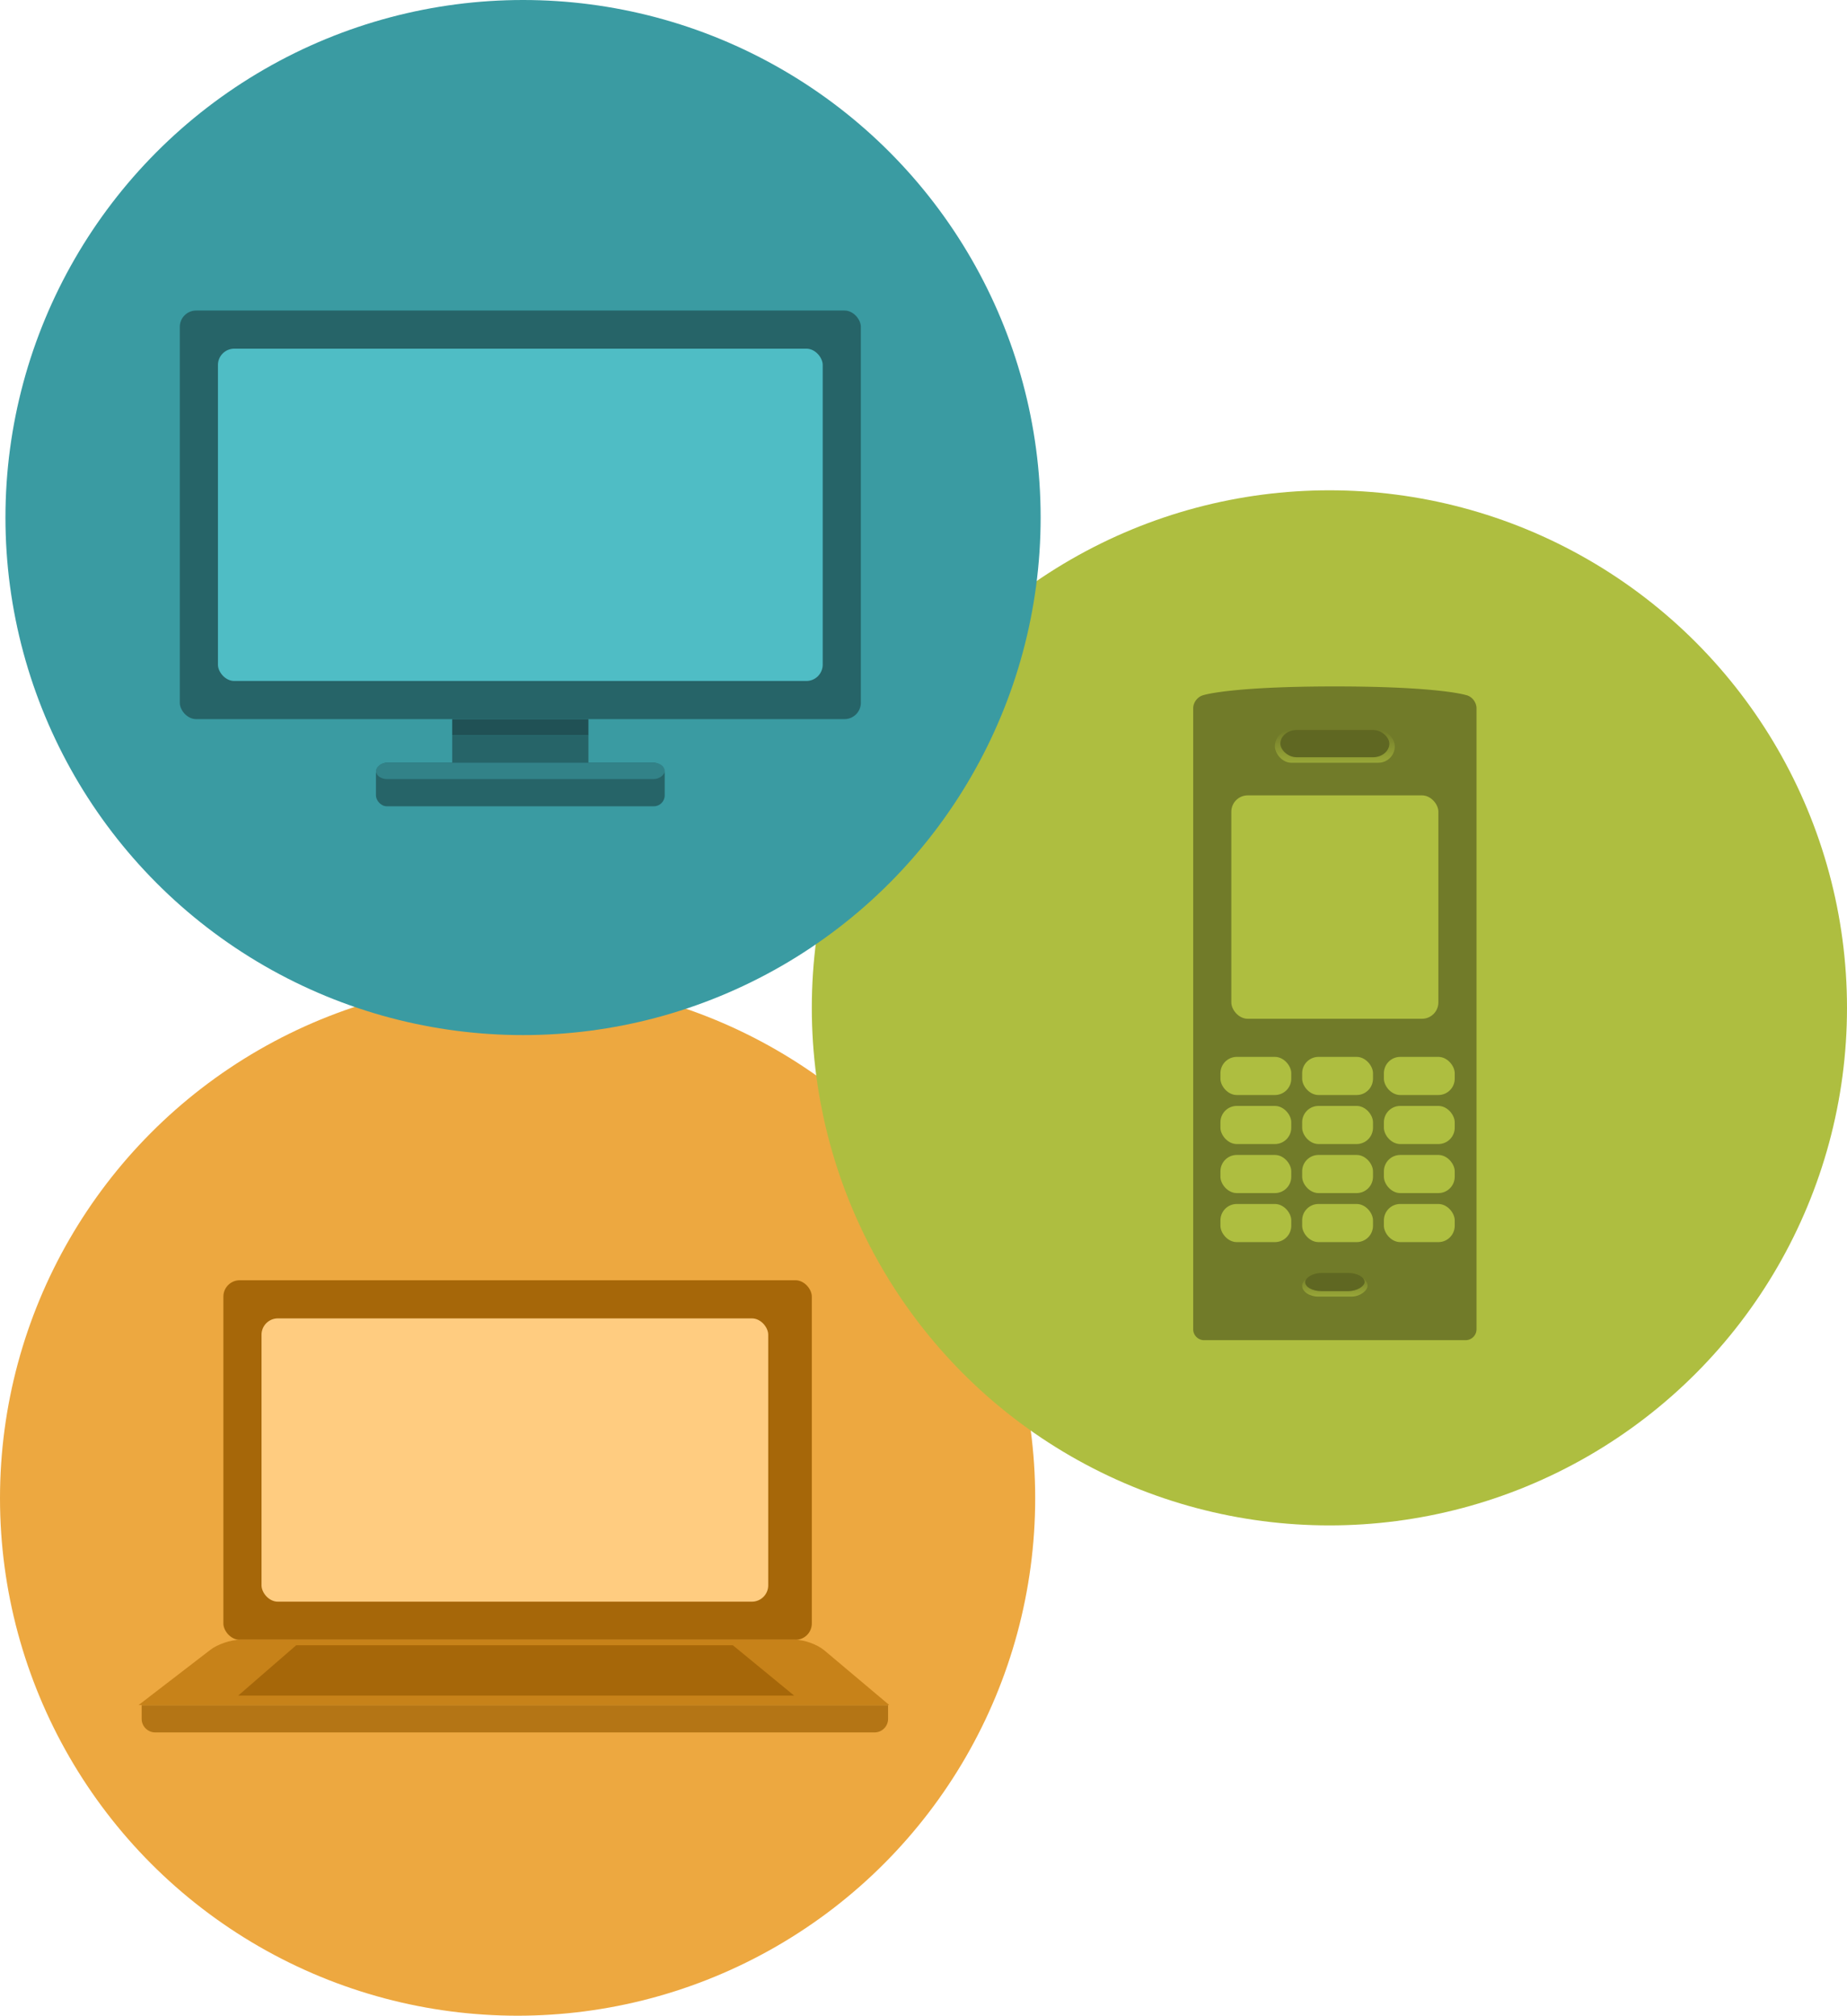 <svg width="339" height="370" viewBox="0 0 339 370" xmlns="http://www.w3.org/2000/svg"><title>cabletv_vectors</title><defs><linearGradient x1="50%" y1="0%" x2="50%" y2="100%" id="a"><stop stop-color="#717B29" offset="0%"/><stop stop-color="#99A738" offset="100%"/></linearGradient><linearGradient x1="50%" y1="100%" x2="50%" y2="0%" id="b"><stop stop-color="#717B29" offset="0%"/><stop stop-color="#99A738" offset="100%"/></linearGradient></defs><g fill="none" fill-rule="evenodd"><circle fill="#EDA840" cx="95" cy="275" r="95"/><g transform="translate(25 235)"><path d="M1 78v2.5C1 81.88 2.123 83 3.495 83h132.01A2.491 2.491 0 0 0 138 80.5V78H1z" fill="#B47515"/><rect fill="#A66709" x="16" width="108" height="66" rx="3"/><path d="M19.001 66c-1.657 0-4.07.823-5.38 1.831L.443 77.973h137.772L126.3 67.937c-1.27-1.07-3.646-1.937-5.301-1.937H19z" fill="#C78219"/><path d="M29.365 67L18.72 76.238h102.036L109.506 67h-80.14z" fill="#A66709"/><rect fill="#FFCC80" x="23" y="7" width="93" height="52" rx="3"/></g><circle fill="#AEBE40" cx="244" cy="185" r="95"/><g transform="translate(219 126)"><path d="M26 0C6.906 0 1.95 1.578 1.95 1.578.874 1.811 0 2.898 0 3.998v114.003C0 119.105.903 120 2.007 120h47.986A2.005 2.005 0 0 0 52 118.001V4c0-1.104-.864-2.206-1.95-2.42C50.05 1.578 45.093 0 26 0z" fill="#717B29"/><rect fill="#AEBE40" x="7" y="20" width="38" height="41" rx="3"/><g transform="translate(5 68)" fill="#AEBE40"><rect width="13" height="7" rx="3"/><rect x="15" width="13" height="7" rx="3"/><rect x="30" width="13" height="7" rx="3"/><rect y="9" width="13" height="7" rx="3"/><rect x="15" y="9" width="13" height="7" rx="3"/><rect x="30" y="9" width="13" height="7" rx="3"/><rect y="18" width="13" height="7" rx="3"/><rect x="15" y="18" width="13" height="7" rx="3"/><rect x="30" y="18" width="13" height="7" rx="3"/><rect y="27" width="13" height="7" rx="3"/><rect x="15" y="27" width="13" height="7" rx="3"/><rect x="30" y="27" width="13" height="7" rx="3"/></g><g transform="translate(15 8)"><rect fill="url(#a)" width="22" height="6" rx="3"/><rect fill="#5F6722" x="1" width="20" height="5" rx="3"/></g><g transform="matrix(1 0 0 -1 20 111)"><rect fill="url(#b)" y="-1" width="12" height="4" rx="3"/><rect fill="#5F6722" x=".545" width="10.909" height="3.333" rx="3"/></g></g><circle fill="#3A9BA2" cx="96" cy="95" r="95"/><g transform="translate(33 57)"><rect fill="#266468" x="36" y="83" width="53" height="8" rx="2"/><rect fill="#328288" transform="matrix(1 0 0 -1 0 169)" x="36" y="83" width="53" height="3" rx="2"/><rect fill="#266468" width="125" height="75" rx="3"/><rect fill="#4FBDC5" x="7" y="7" width="111" height="61" rx="3"/><path fill="#205155" d="M50 75h25v3H50z"/><path fill="#266468" d="M50 78h25v5H50z"/></g></g></svg>